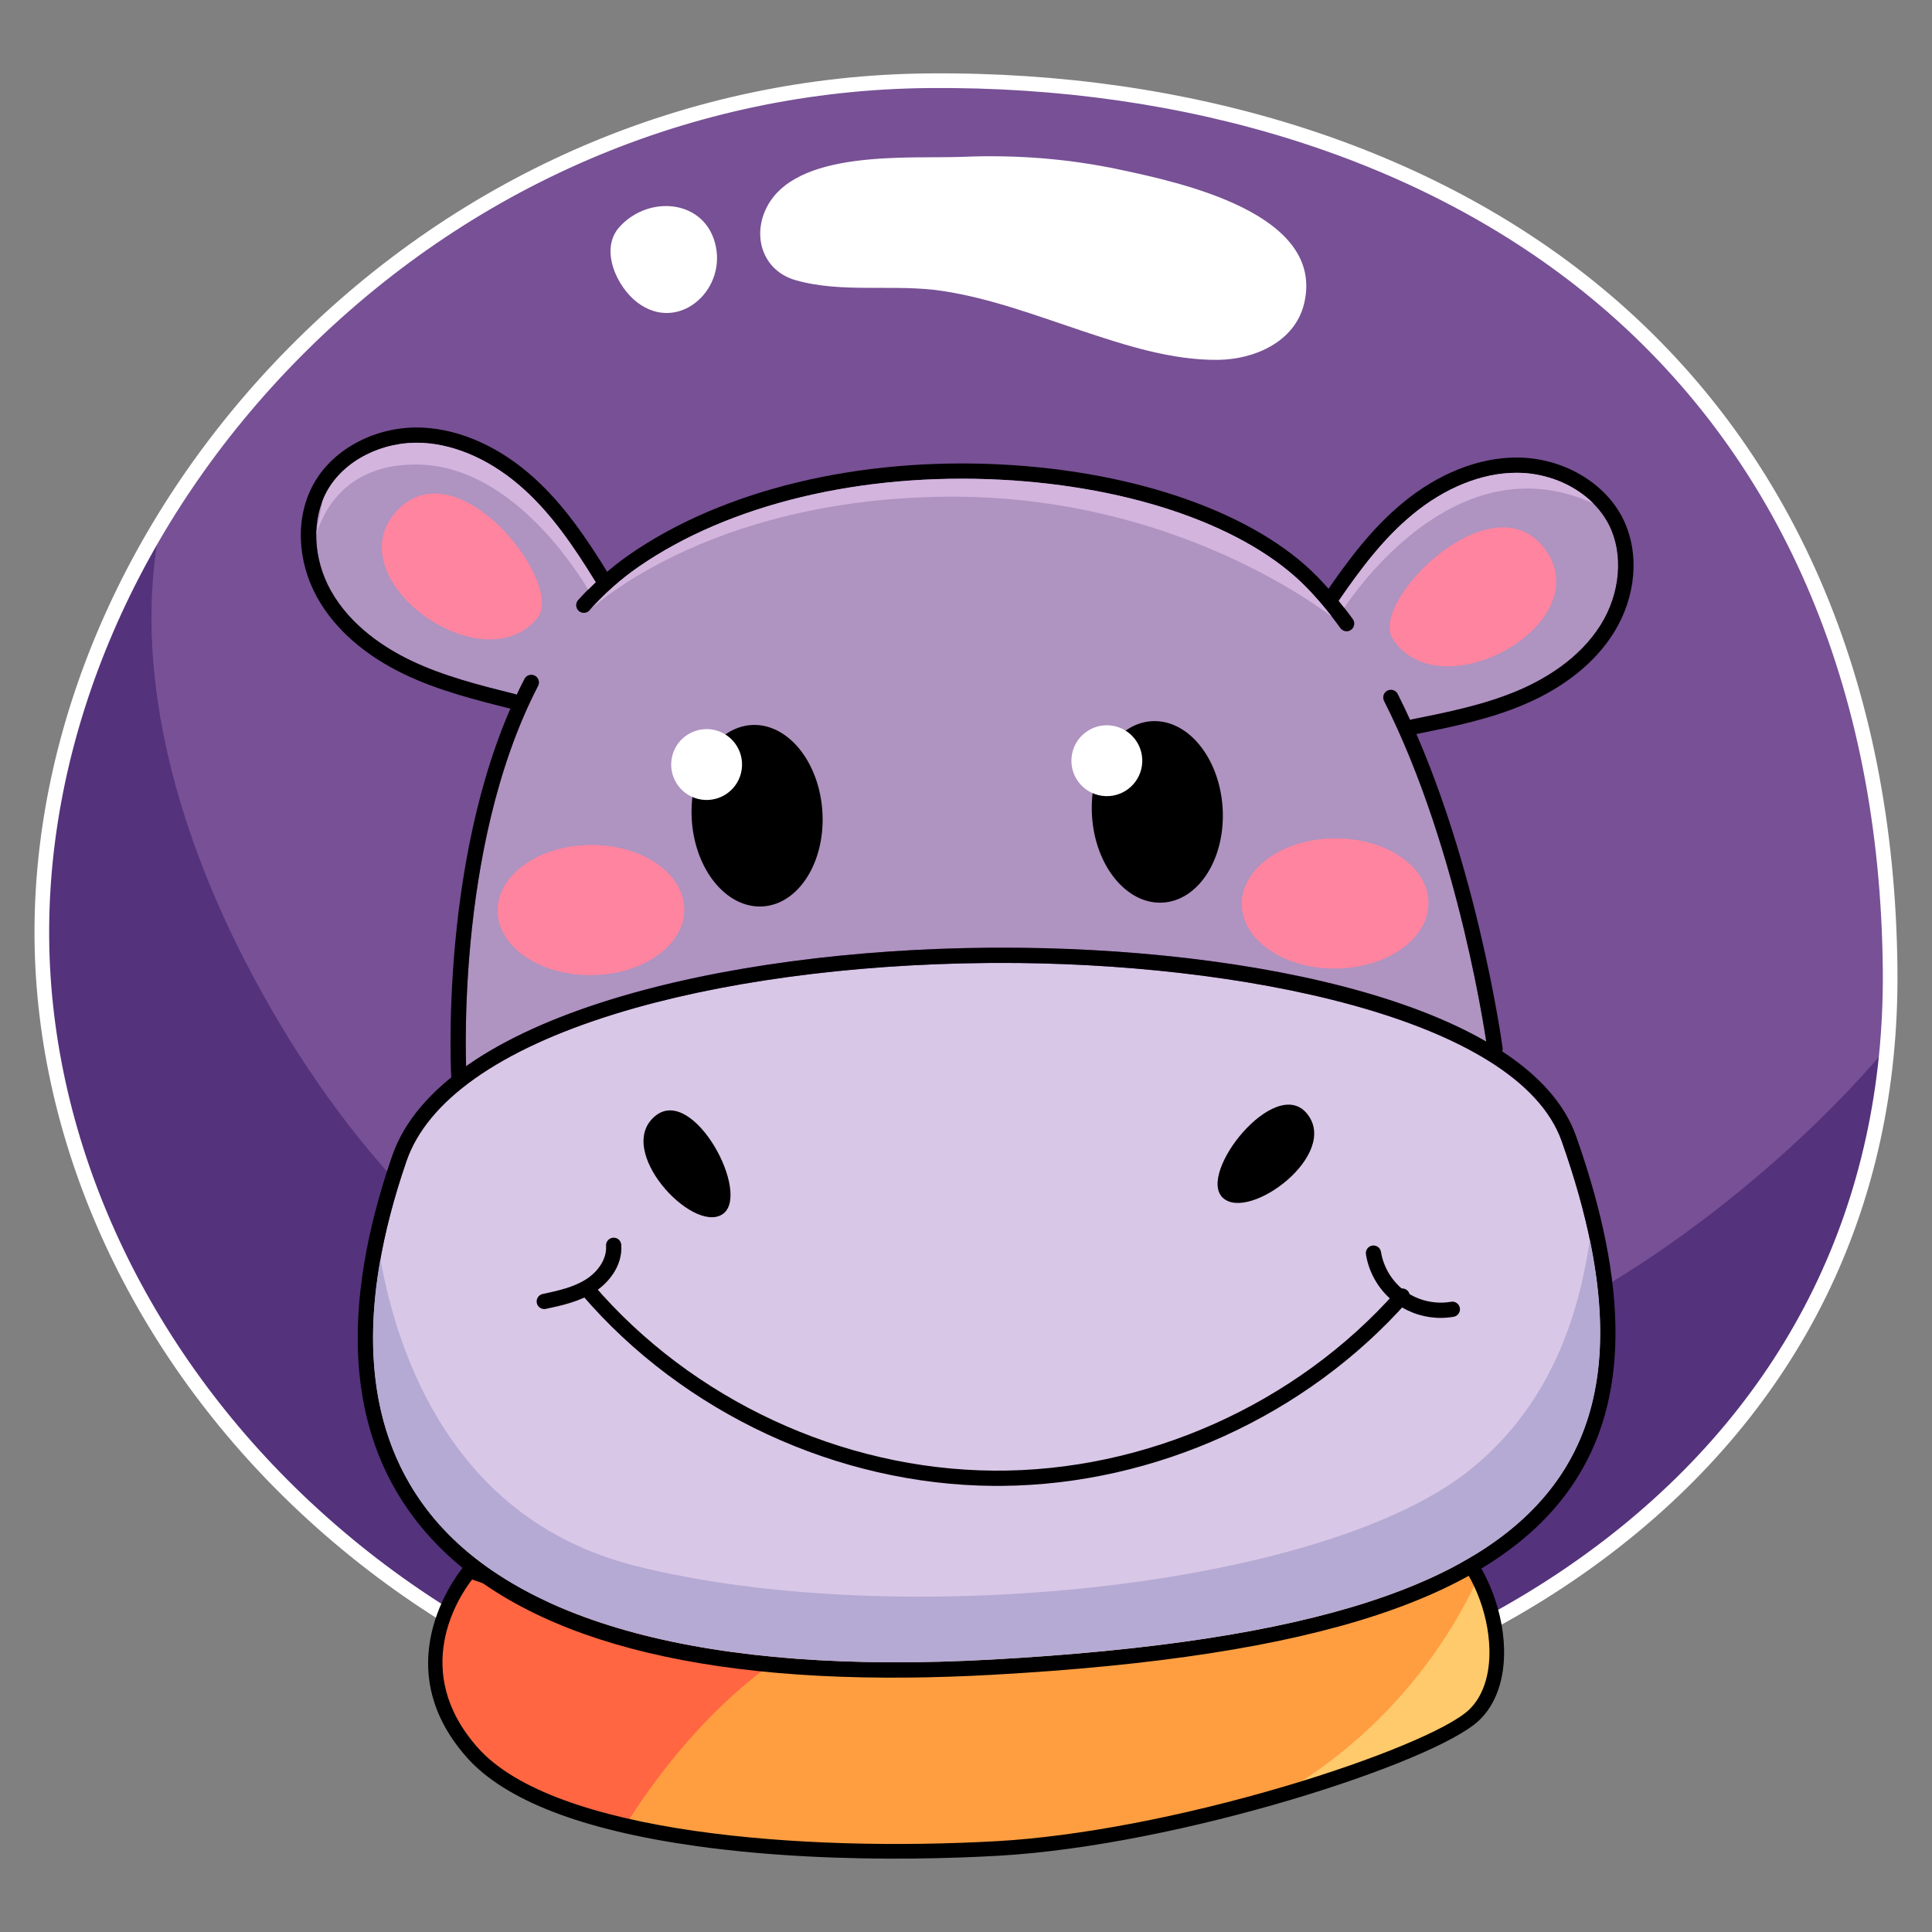 <?xml version="1.0" encoding="UTF-8"?>
<!DOCTYPE svg PUBLIC "-//W3C//DTD SVG 1.1//EN" "http://www.w3.org/Graphics/SVG/1.1/DTD/svg11.dtd">
<svg version="1.1" xmlns="http://www.w3.org/2000/svg" xmlns:xlink="http://www.w3.org/1999/xlink" x="0" y="0" width="500" height="500" viewBox="0, 0, 500, 500">
  <rect x="0" y="0" width="500" height="500" fill="#808080" stroke="none"/>
  <g id="Layer_1">
    <g>
      <path d="M489.165,251.094 C490.305,379.773 374.617,452.825 244.151,453.981 C113.684,455.137 11.806,352.631 10.833,242.849 C9.86,133.066 109.846,22.049 240.312,20.893 C370.779,19.736 487.752,91.687 489.165,251.094" fill="#775095"/>
      <path d="M488.357,271.073 C478.941,282.25 468.474,292.615 457.462,302.159 C430.312,325.689 399.151,345.109 364.84,355.767 C328.776,366.97 290.372,368.216 252.641,366.646 C222.678,365.399 192.256,362.304 164.577,350.764 C119.407,331.931 85.746,292.13 63.364,248.609 C45.558,213.987 34.06,173.141 41.493,135.814 C21.631,168.809 10.505,205.896 10.833,242.849 C11.806,352.632 113.684,455.137 244.151,453.981 C367.702,452.886 477.982,387.304 488.357,271.073" fill="#54327C"/>
      <path d="M240.329,22.79 C179.336,23.33 121.557,48.077 77.631,92.47 C35.912,134.634 12.256,189.438 12.729,242.832 C13.199,295.793 37.801,348.935 80.228,388.632 C124.539,430.094 182.748,452.629 244.133,452.084 C310.118,451.5 370.749,432.595 414.858,398.852 C462.762,362.206 487.801,311.118 487.269,251.111 C486.617,177.539 460.564,117.417 411.926,77.245 C368.686,41.532 307.745,22.192 240.329,22.79 M244.167,455.878 C181.804,456.431 122.663,433.532 77.636,391.402 C34.455,350.999 9.416,296.859 8.937,242.866 C8.455,188.468 32.51,132.678 74.935,89.802 C119.57,44.692 178.296,19.546 240.295,18.996 C308.604,18.391 370.414,38.039 414.342,74.321 C463.87,115.228 490.399,176.35 491.061,251.078 C491.604,312.324 466.052,364.465 417.163,401.864 C372.406,436.104 310.969,455.286 244.167,455.878" fill="#FFFFFF"/>
      <path d="M289.527,43.842 C276.355,41.047 262.792,40.024 249.344,40.582 C235.395,41.161 205.406,38.385 198.134,54.257 C194.703,61.747 197.733,70.16 205.864,72.499 C217.965,75.98 231.555,73.411 243.95,75.302 C256.328,77.19 268.098,81.641 279.919,85.589 C291.161,89.342 303.256,93.27 315.252,93.13 C324.568,93.021 335.085,88.541 337.494,78.623 C343.191,55.166 305.13,47.154 289.527,43.842" fill="#FFFFFF"/>
      <path d="M183.935,60.015 C179.442,51.431 167.072,51.21 160.283,58.777 C155.114,64.546 159.618,74.275 165.001,78.328 C175.359,86.125 187.664,75.548 185.264,63.812 C184.976,62.403 184.523,61.138 183.935,60.015" fill="#FFFFFF"/>
      <path d="M121.563,406.522 C121.563,406.522 101.085,429.684 122.203,453.527 C143.322,477.371 211.217,481.034 258.202,478.378 C305.186,475.722 370.347,454.32 381.436,443.905 C392.524,433.49 386.705,408.443 375.151,398.669 C231.333,449.527 121.563,406.522 121.563,406.522" fill="#FF9E41"/>
      <path d="M121.563,406.522 C121.563,406.522 101.085,429.684 122.203,453.527 C130.071,462.41 144.436,468.489 161.788,472.487 C168.954,461.118 177.256,450.535 186.976,441.239 C194.288,434.246 202.473,428.037 211.257,422.926 C155.876,419.958 121.563,406.522 121.563,406.522" fill="#FF6641"/>
      <path d="M330.344,464.909 C355.232,457.727 375.663,449.327 381.436,443.905 C389.763,436.084 388.554,420.011 382.542,408.351 C371.58,431.982 353.052,452.205 330.344,464.909" fill="#FFCA6C"/>
      <path d="M122.177,408.77 C118.664,413.326 106.045,432.423 123.624,452.271 C143.432,474.634 208.445,479.29 258.095,476.485 C278.974,475.304 306.181,470.109 332.74,462.233 C355.828,455.385 374.876,447.464 380.137,442.522 C383.744,439.134 385.635,433.537 385.459,426.765 C385.206,417.016 380.836,406.543 374.727,400.829 C300.546,426.854 235.679,427.565 194.243,423.556 C154.567,419.717 128.188,410.923 122.177,408.77 M235.827,480.999 C219.818,481.14 199.87,480.513 180.241,477.769 C150.629,473.627 130.624,465.895 120.784,454.785 C98.808,429.972 119.926,405.51 120.142,405.266 C120.667,404.67 121.516,404.467 122.253,404.756 C122.527,404.863 150.081,415.49 194.762,419.794 C235.979,423.768 300.624,423.013 374.518,396.881 C375.154,396.655 375.86,396.786 376.376,397.222 C383.666,403.388 388.96,415.496 389.25,426.666 C389.455,434.535 387.141,441.148 382.734,445.287 C371.105,456.21 305.233,477.619 258.308,480.272 C252.556,480.597 244.811,480.919 235.827,480.999" fill="#000000"/>
      <path d="M414.27,161.7 C419.335,153.588 420.206,143.499 416.488,135.997 C412.45,127.851 402.831,122.369 392.553,122.356 C383.521,122.338 373.912,126.22 365.432,133.268 C358.34,139.163 352.66,146.455 346.457,155.502 C347.688,157.02 348.906,158.588 350.095,160.235 C350.733,161.119 350.533,162.352 349.65,162.99 C349.306,163.238 348.909,163.36 348.514,163.363 C347.896,163.369 347.285,163.084 346.896,162.545 C344.082,158.648 341.134,155.112 338.131,152.034 C322.836,136.357 293.266,125.934 259.034,124.152 C222.89,122.277 188.705,130.49 165.248,146.701 C160.714,149.834 156.447,153.616 152.567,157.941 C151.838,158.752 150.593,158.82 149.781,158.092 C148.97,157.364 148.902,156.117 149.63,155.305 C151.088,153.681 152.615,152.156 154.172,150.681 C148.203,140.976 142.765,133.18 135.76,126.781 C127.62,119.343 118.178,115.02 109.178,114.61 C98.915,114.152 89.048,119.166 84.632,127.114 C80.568,134.432 80.964,144.551 85.642,152.894 C90.776,162.046 99.661,167.725 106.211,170.879 C114.759,174.994 124.203,177.356 133.336,179.64 C133.474,179.675 133.604,179.724 133.726,179.784 C134.375,178.409 135.048,177.048 135.746,175.703 C136.25,174.735 137.441,174.36 138.407,174.86 C139.374,175.362 139.75,176.554 139.249,177.521 C120.278,214.068 120.258,263.003 120.623,275.942 C149.635,255.453 204.19,245.73 255.62,245.274 C256.333,245.268 257.043,245.263 257.755,245.261 C305.065,245.076 355.436,252.712 384.645,269.568 C383.106,259.517 375.711,216.072 358.2,181.388 C357.708,180.415 358.098,179.229 359.071,178.737 C360.044,178.247 361.23,178.635 361.722,179.61 C362.836,181.817 363.904,184.064 364.939,186.33 C365.077,186.267 365.221,186.214 365.376,186.183 C374.606,184.33 384.149,182.413 392.883,178.702 C399.572,175.859 408.714,170.603 414.27,161.7" fill="#AF93C0"/>
      <path d="M255.582,249.221 C219.814,249.538 185.636,254.208 159.12,262.419 C129.238,271.672 110.591,284.841 105.197,300.504 C92.135,338.423 93.849,368.677 110.292,390.426 C132.705,420.07 183.345,433.58 256.708,429.489 C339.597,424.87 385.007,410.135 403.947,381.712 C417.461,361.434 417.536,333.19 404.178,295.367 C392.855,263.305 320.348,248.964 257.771,249.207 C257.041,249.209 256.31,249.215 255.582,249.221" fill="#D9C7E7"/>
      <path d="M386.933,273.443 C385.951,273.451 385.095,272.726 384.962,271.728 C384.895,271.222 378.033,220.67 358.199,181.388 C357.707,180.415 358.097,179.229 359.07,178.738 C360.041,178.246 361.229,178.636 361.721,179.61 C381.862,219.499 388.806,270.698 388.873,271.211 C389.017,272.291 388.258,273.283 387.177,273.426 C387.095,273.437 387.014,273.442 386.933,273.443" fill="#000000"/>
      <path d="M348.514,163.363 C347.896,163.368 347.285,163.084 346.896,162.545 C344.076,158.64 341.127,155.104 338.131,152.035 C322.836,136.357 293.266,125.934 259.034,124.153 C222.879,122.271 188.703,130.49 165.248,146.701 C160.714,149.834 156.447,153.616 152.567,157.941 C151.838,158.752 150.593,158.82 149.781,158.091 C148.97,157.364 148.903,156.116 149.63,155.305 C153.716,150.751 158.216,146.763 163.004,143.453 C187.165,126.758 222.243,118.286 259.238,120.211 C294.436,122.043 324.985,132.909 340.956,149.278 C344.087,152.487 347.162,156.173 350.094,160.234 C350.733,161.118 350.533,162.351 349.65,162.989 C349.307,163.237 348.909,163.359 348.514,163.363" fill="#000000"/>
      <path d="M118.798,281.289 C117.756,281.298 116.878,280.491 116.812,279.44 C116.775,278.84 113.301,218.944 135.746,175.703 C136.249,174.737 137.439,174.361 138.407,174.861 C139.374,175.363 139.751,176.554 139.249,177.521 C117.315,219.776 120.714,278.603 120.751,279.193 C120.819,280.28 119.993,281.217 118.906,281.285 C118.87,281.287 118.833,281.289 118.798,281.289" fill="#000000"/>
      <path d="M140.872,338.787 C139.957,338.795 139.129,338.16 138.927,337.228 C138.7,336.162 139.378,335.113 140.443,334.884 C144.358,334.043 148.406,333.172 151.703,331.062 C155.053,328.917 157.072,325.53 156.846,322.431 C156.767,321.344 157.585,320.4 158.671,320.32 C159.818,320.242 160.703,321.06 160.783,322.145 C161.181,327.633 157.453,332.066 153.832,334.385 C149.933,336.881 145.332,337.87 141.271,338.743 C141.138,338.771 141.004,338.786 140.872,338.787" fill="#000000"/>
      <path d="M259.341,384.545 C258.585,384.552 257.832,384.552 257.076,384.547 C216.67,384.226 176.852,365.716 150.562,335.033 C149.853,334.205 149.949,332.96 150.776,332.251 C151.604,331.541 152.849,331.638 153.558,332.465 C179.116,362.294 217.826,380.289 257.107,380.6 C296.346,380.928 335.378,363.534 361.407,334.114 C362.128,333.298 363.375,333.222 364.192,333.943 C365.008,334.666 365.084,335.913 364.362,336.729 C338.09,366.425 298.974,384.194 259.341,384.545" fill="#000000"/>
      <path d="M373.008,341.074 C368.907,341.11 364.833,339.854 361.469,337.46 C357.225,334.441 354.323,329.759 353.503,324.616 C353.332,323.54 354.065,322.528 355.142,322.357 C356.212,322.188 357.228,322.918 357.4,323.995 C358.045,328.039 360.421,331.87 363.758,334.245 C367.094,336.619 371.489,337.611 375.523,336.893 C376.589,336.702 377.62,337.416 377.811,338.49 C378.002,339.563 377.287,340.587 376.213,340.778 C375.151,340.966 374.078,341.064 373.008,341.074" fill="#000000"/>
      <path d="M255.583,249.221 C219.815,249.538 185.637,254.208 159.12,262.419 C129.238,271.672 110.591,284.841 105.196,300.504 C92.135,338.424 93.85,368.677 110.292,390.426 C132.705,420.07 183.336,433.58 256.708,429.489 C339.596,424.87 385.006,410.135 403.947,381.712 C417.461,361.434 417.535,333.19 404.177,295.366 C392.856,263.305 320.348,248.963 257.771,249.207 C257.041,249.21 256.311,249.214 255.583,249.221 M234.807,434.162 C171.237,434.726 128.347,420.848 107.144,392.805 C89.86,369.944 87.949,338.457 101.464,299.219 L103.331,299.861 L101.464,299.219 C114.045,262.697 187.576,245.877 255.62,245.274 C256.334,245.268 257.043,245.263 257.755,245.26 C323.823,245.004 395.869,259.991 407.899,294.052 C421.699,333.128 421.482,362.518 407.231,383.901 C387.534,413.459 341.178,428.735 256.928,433.43 C249.297,433.855 241.921,434.098 234.807,434.162" fill="#000000"/>
      <path d="M169.541,288.839 C179.446,280.617 194.738,309.338 186.904,314.292 C179.071,319.245 158.983,297.603 169.541,288.839" fill="#000000"/>
      <path d="M338.186,288.136 C329.943,278.247 309.678,303.703 316.478,310 C323.278,316.297 346.972,298.675 338.186,288.136" fill="#000000"/>
      <path d="M179.033,212.168 C178.221,199.205 185.128,188.222 194.461,187.638 C203.794,187.052 212.019,197.087 212.832,210.05 C213.644,223.013 206.736,233.995 197.403,234.58 C188.07,235.165 179.846,225.131 179.033,212.168" fill="#000000"/>
      <path d="M173.788,196.594 C174.488,191.577 179.123,188.078 184.14,188.779 C189.156,189.48 192.655,194.115 191.955,199.131 C191.254,204.148 186.619,207.647 181.602,206.946 C176.585,206.246 173.087,201.611 173.788,196.594" fill="#FFFFFF"/>
      <path d="M282.611,211.177 C281.798,198.214 288.706,187.231 298.039,186.647 C307.372,186.062 315.597,196.096 316.409,209.059 C317.221,222.022 310.314,233.004 300.981,233.589 C291.648,234.174 283.423,224.139 282.611,211.177" fill="#000000"/>
      <path d="M277.365,195.603 C278.066,190.586 282.701,187.087 287.718,187.788 C292.735,188.489 296.233,193.124 295.533,198.141 C294.832,203.158 290.197,206.656 285.18,205.955 C280.163,205.255 276.664,200.619 277.365,195.603" fill="#FFFFFF"/>
      <path d="M132.876,183.528 C132.712,183.53 132.546,183.51 132.378,183.469 C123.056,181.137 113.416,178.727 104.499,174.435 C94.373,169.559 86.662,162.778 82.201,154.824 C76.785,145.168 76.396,133.816 81.183,125.197 C86.307,115.972 97.622,110.131 109.36,110.668 C119.278,111.12 129.6,115.807 138.422,123.866 C145.846,130.65 151.512,138.796 157.735,148.939 C158.305,149.868 158.015,151.083 157.086,151.653 C156.157,152.221 154.942,151.933 154.373,151.002 C148.323,141.144 142.843,133.252 135.76,126.779 C127.619,119.342 118.179,115.021 109.179,114.61 C98.921,114.159 89.047,119.167 84.633,127.114 C80.567,134.432 80.964,144.551 85.642,152.894 C90.776,162.045 99.661,167.725 106.211,170.879 C114.764,174.997 124.206,177.357 133.336,179.64 C134.394,179.904 135.036,180.975 134.772,182.032 C134.549,182.923 133.754,183.52 132.876,183.528" fill="#000000"/>
      <path d="M365.779,190.092 C364.852,190.1 364.019,189.45 363.829,188.506 C363.615,187.438 364.308,186.398 365.376,186.184 C374.605,184.33 384.149,182.413 392.883,178.702 C399.573,175.86 408.714,170.602 414.27,161.7 C419.336,153.588 420.206,143.498 416.488,135.997 C412.45,127.851 402.832,122.37 392.553,122.356 C383.582,122.32 373.912,126.22 365.431,133.267 C358.053,139.402 352.209,147.028 345.705,156.592 C345.092,157.494 343.865,157.726 342.964,157.114 C342.063,156.501 341.829,155.274 342.442,154.372 C349.134,144.532 355.175,136.662 362.909,130.232 C372.099,122.595 382.657,118.373 392.559,118.409 C404.299,118.425 415.337,124.788 420.024,134.244 C424.403,143.078 423.48,154.4 417.618,163.79 C412.79,171.527 404.77,177.939 394.426,182.334 C385.321,186.203 375.577,188.16 366.153,190.053 C366.027,190.078 365.903,190.091 365.779,190.092" fill="#000000"/>
      <path d="M177.084,235.307 C177.166,244.61 166.419,252.247 153.079,252.365 C139.739,252.483 128.859,245.038 128.776,235.735 C128.694,226.432 139.441,218.795 152.781,218.676 C166.121,218.558 177.002,226.004 177.084,235.307" fill="#FF849F"/>
      <path d="M369.681,233.6 C369.763,242.902 359.017,250.54 345.676,250.658 C332.336,250.777 321.456,243.331 321.373,234.028 C321.291,224.725 332.038,217.088 345.378,216.969 C358.718,216.852 369.599,224.297 369.681,233.6" fill="#FF849F"/>
      <path d="M403.947,381.712 C414.229,366.284 416.722,346.238 411.448,320.877 C408.445,341.26 401.036,363.28 381.285,379.704 C343.423,411.189 231.641,422.35 164.106,405.15 C117.291,393.226 102.893,350.78 98.463,325.854 C93.755,352.114 97.698,373.767 110.292,390.426 C132.705,420.07 183.345,433.581 256.708,429.489 C339.597,424.87 385.007,410.135 403.947,381.712" fill="#B5AAD3"/>
      <path d="M139.049,159.998 C146.403,151.209 118.309,115.048 102.57,132.351 C86.832,149.654 124.582,177.289 139.049,159.998" fill="#FF849F"/>
      <path d="M360.413,165.293 C354.219,155.652 386.621,123.296 400.068,142.434 C413.516,161.572 372.6,184.261 360.413,165.293" fill="#FF849F"/>
      <path d="M412.389,130.335 C407.498,125.414 400.21,122.366 392.553,122.356 C383.522,122.339 373.912,126.22 365.433,133.268 C358.34,139.163 352.66,146.456 346.457,155.502 C346.934,156.09 347.407,156.694 347.88,157.299 C353.098,149.574 378.898,114.919 412.389,130.335" fill="#D2B4DD"/>
      <path d="M108.184,120.223 C131.361,120.563 147.963,145.499 152.219,152.59 C152.864,151.945 153.513,151.305 154.172,150.681 C148.204,140.976 142.766,133.18 135.76,126.78 C127.62,119.342 118.179,115.02 109.178,114.609 C98.915,114.152 89.048,119.167 84.632,127.114 C84.203,127.888 83.833,128.7 83.503,129.531 L81.845,138.035 C81.844,138.092 81.847,138.15 81.847,138.208 C84.257,130.714 90.752,119.967 108.184,120.223" fill="#D2B4DD"/>
      <path d="M338.131,152.034 C322.835,136.356 293.266,125.934 259.034,124.152 C222.889,122.276 188.705,130.49 165.247,146.701 C160.713,149.834 156.447,153.616 152.567,157.941 C152.567,157.941 182.637,129.099 244.93,128.546 C298.622,128.07 335.509,152.757 344.678,159.587 C342.547,156.846 340.354,154.313 338.131,152.034" fill="#D2B4DD"/>
    </g>
  </g>
</svg>
